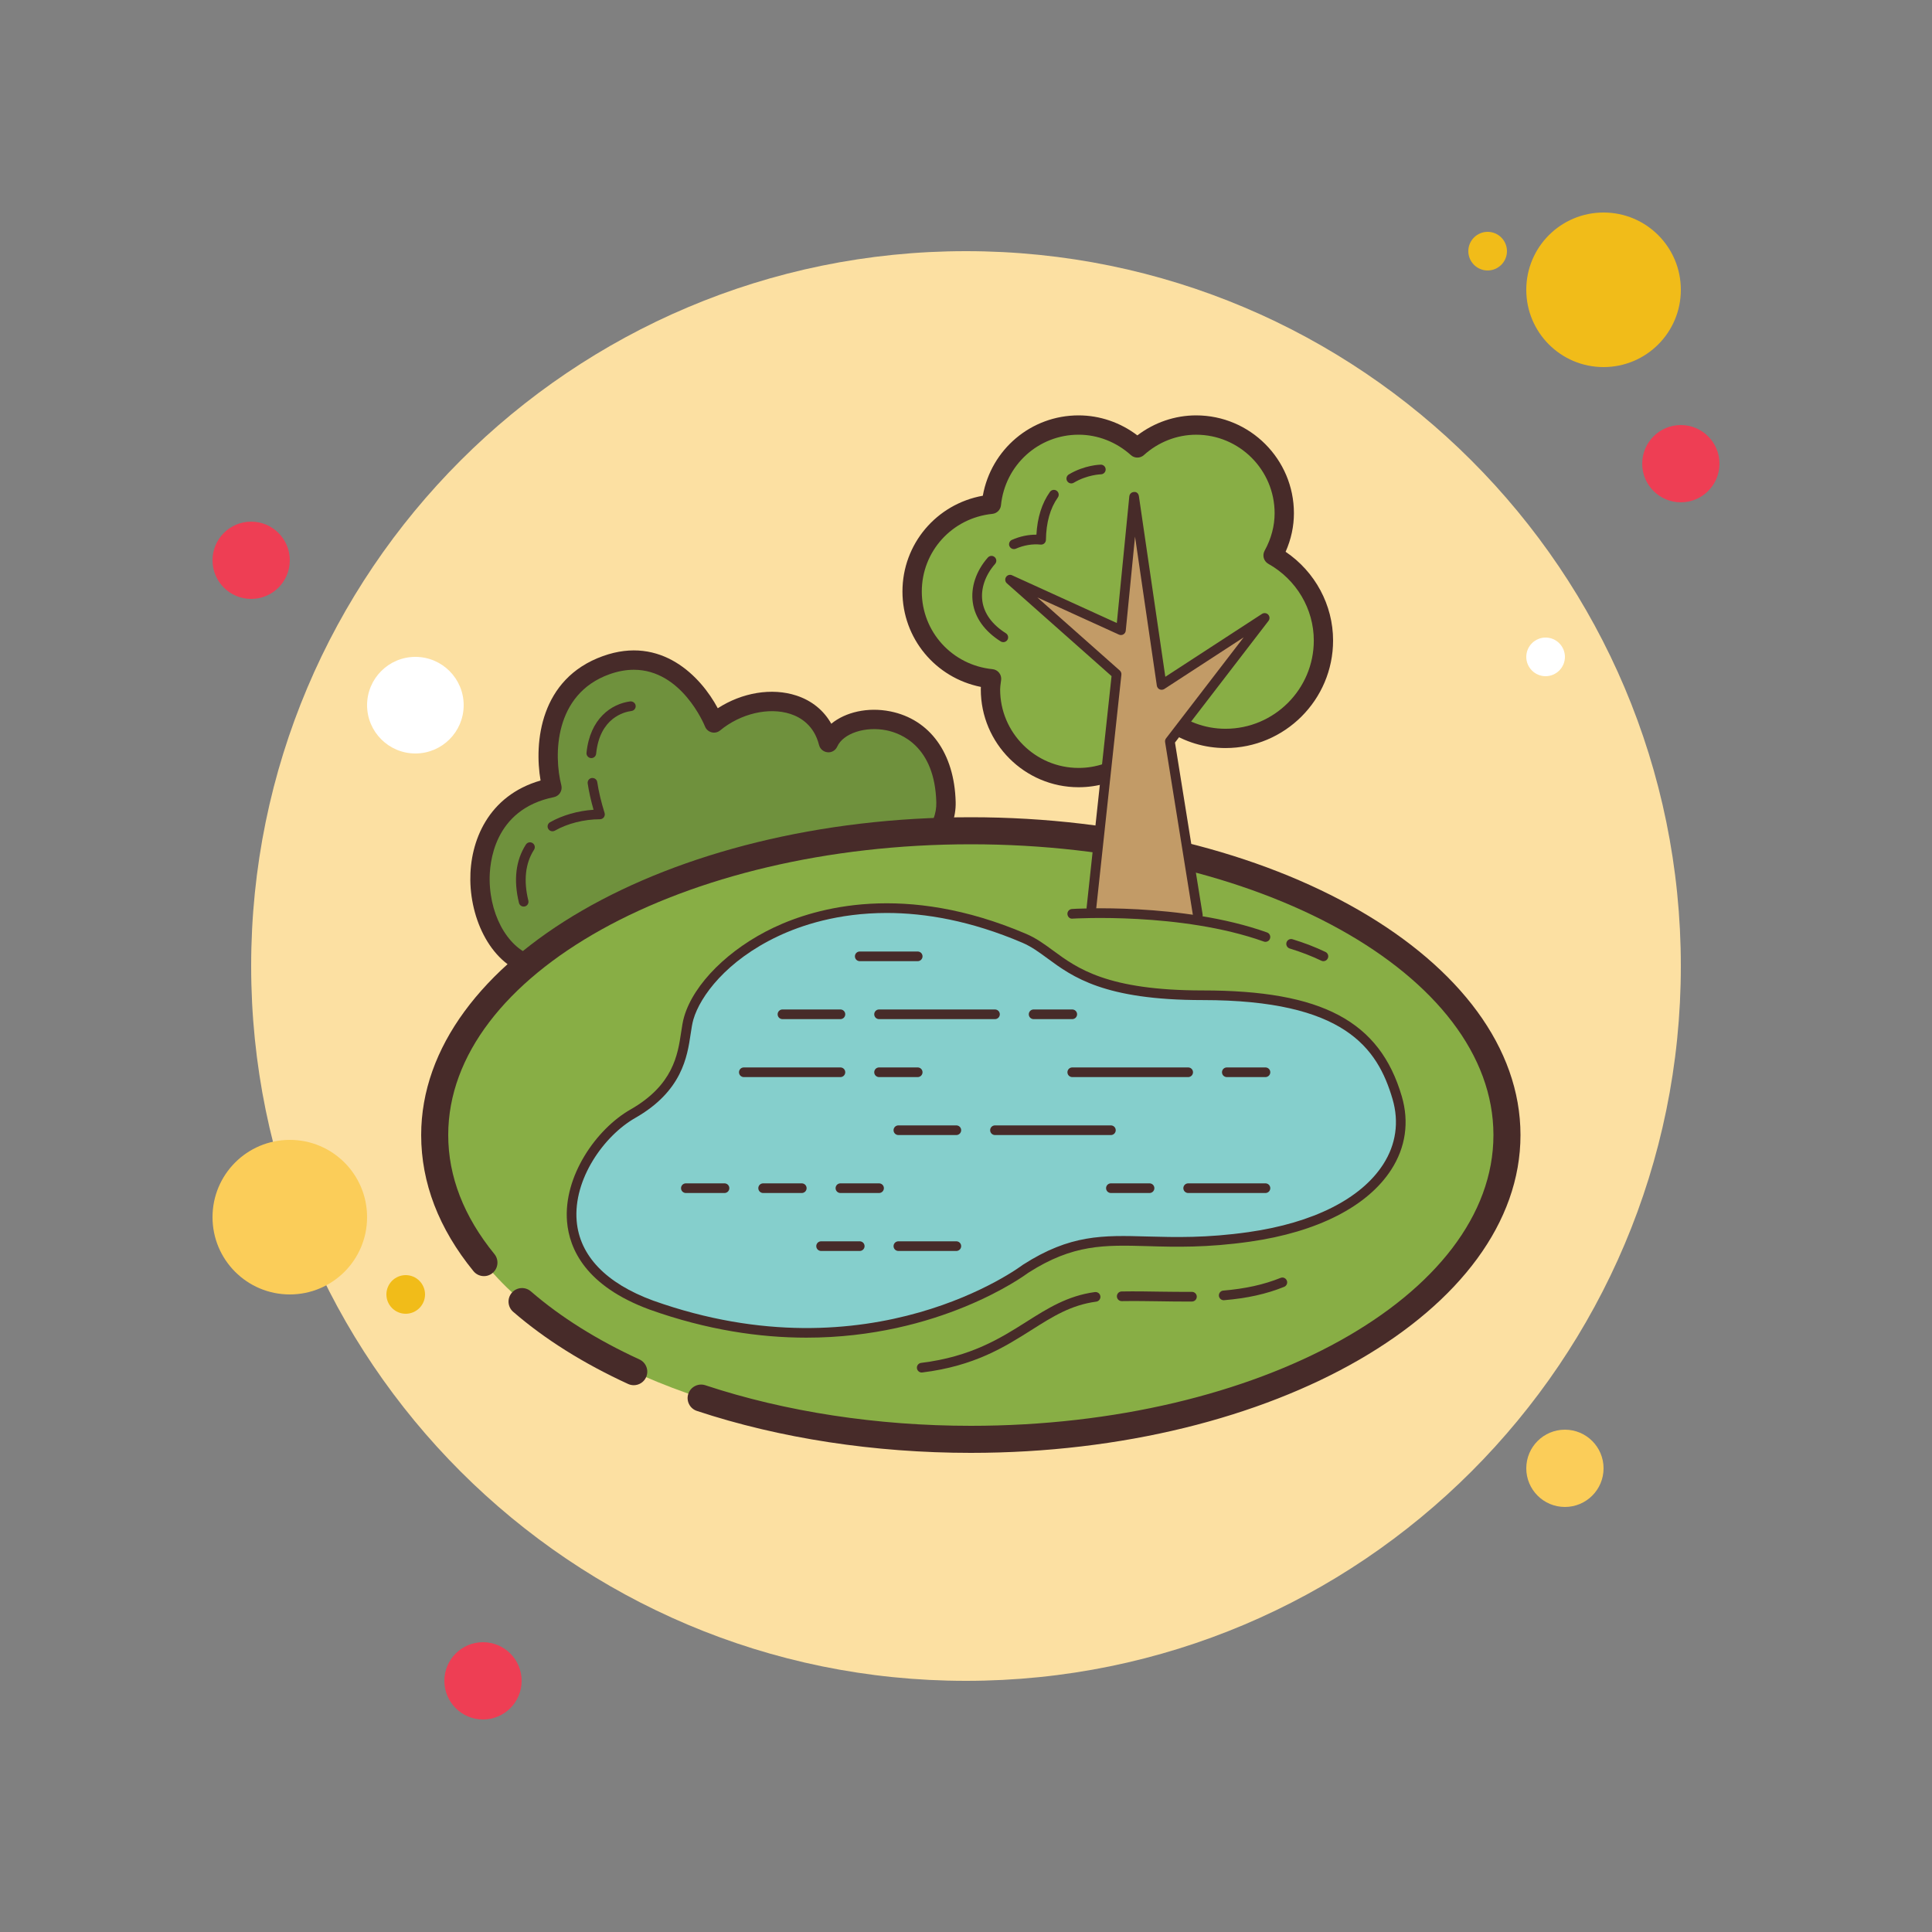 <svg xmlns="http://www.w3.org/2000/svg" viewBox="0 0 100 100"><rect x="0" y="0" width="100" height="100" fill="#808080" stroke="none"/><path fill="#ee3e54" d="M13,27c-1.105,0-2,0.895-2,2s0.895,2,2,2s2-0.895,2-2S14.105,27,13,27z"/><path fill="#f1bc19" d="M77,12c-0.551,0-1,0.449-1,1s0.449,1,1,1s1-0.449,1-1S77.551,12,77,12z"/><path fill="#fce0a2" d="M50,13c-20.434,0-37,16.566-37,37s16.566,37,37,37s37-16.566,37-37S70.434,13,50,13z"/><path fill="#f1bc19" d="M83,11c-2.211,0-4,1.789-4,4s1.789,4,4,4s4-1.789,4-4S85.211,11,83,11z"/><path fill="#ee3e54" d="M87,22c-1.105,0-2,0.895-2,2s0.895,2,2,2s2-0.895,2-2S88.105,22,87,22z"/><path fill="#fbcd59" d="M81,74c-1.105,0-2,0.895-2,2s0.895,2,2,2s2-0.895,2-2S82.105,74,81,74z M15,59 c-2.211,0-4,1.789-4,4s1.789,4,4,4s4-1.789,4-4S17.211,59,15,59z"/><path fill="#ee3e54" d="M25,85c-1.105,0-2,0.895-2,2s0.895,2,2,2s2-0.895,2-2S26.105,85,25,85z"/><path fill="#fff" d="M21.5,34c-1.379,0-2.5,1.121-2.5,2.5s1.121,2.5,2.5,2.5s2.5-1.121,2.5-2.5S22.879,34,21.5,34z"/><path fill="#f1bc19" d="M21,66c-0.551,0-1,0.449-1,1s0.449,1,1,1s1-0.449,1-1S21.551,66,21,66z"/><path fill="#fff" d="M80,33c-0.551,0-1,0.449-1,1s0.449,1,1,1s1-0.449,1-1S80.551,33,80,33z"/><path fill="#6f913d" d="M27.814,50.052c-3.553-0.612-4.618-8.195,0.755-9.282c-0.471-1.831-0.328-5.217,2.805-6.34 c3.824-1.371,5.583,2.99,5.583,2.99c2.031-1.68,5.274-1.544,5.922,1.019c0.85-1.883,5.947-2.02,6.085,3.077 C49.13,47.704,27.814,50.052,27.814,50.052z"/><path fill="#472b29" d="M27.814,50.552c-0.028,0-0.057-0.002-0.085-0.007c-2.18-0.376-3.353-2.784-3.385-4.97 c-0.03-2.032,0.922-4.395,3.636-5.176c-0.338-1.962-0.034-5.272,3.226-6.44c3.019-1.082,5.063,1.048,5.946,2.7 c1.258-0.813,2.796-1.074,4.07-0.657c0.796,0.261,1.416,0.767,1.805,1.459c0.733-0.604,1.892-0.873,3.054-0.64 c2.051,0.413,3.316,2.162,3.384,4.681c0.174,6.462-19.366,8.802-21.595,9.047C27.851,50.551,27.832,50.552,27.814,50.552z M32.809,34.667c-0.389,0-0.811,0.07-1.266,0.233c-2.874,1.03-2.885,4.208-2.489,5.744c0.034,0.133,0.012,0.274-0.061,0.391 s-0.19,0.197-0.325,0.225c-3.134,0.635-3.337,3.452-3.324,4.301c0.029,2.002,1.094,3.7,2.489,3.986 c5.854-0.654,20.757-3.34,20.63-8.018c-0.078-2.911-1.831-3.576-2.581-3.728c-1.095-0.22-2.239,0.156-2.548,0.844 c-0.087,0.194-0.288,0.316-0.5,0.292c-0.212-0.019-0.389-0.17-0.441-0.376c-0.255-1.012-0.948-1.434-1.484-1.608 c-1.116-0.363-2.576-0.021-3.634,0.853c-0.123,0.101-0.287,0.14-0.441,0.099c-0.154-0.039-0.281-0.149-0.341-0.297 C36.438,37.47,35.264,34.667,32.809,34.667z"/><path fill="#472b29" d="M27.105,46.924c-0.113,0-0.215-0.076-0.243-0.19c-0.289-1.184-0.168-2.2,0.358-3.021 c0.075-0.116,0.23-0.151,0.346-0.075c0.116,0.074,0.15,0.229,0.075,0.345c-0.45,0.701-0.549,1.587-0.294,2.632 c0.033,0.135-0.049,0.27-0.184,0.303C27.145,46.922,27.125,46.924,27.105,46.924z"/><path fill="#472b29" d="M28.593,43.027c-0.087,0-0.171-0.046-0.217-0.127c-0.068-0.12-0.026-0.272,0.094-0.341 c0.643-0.364,1.448-0.594,2.252-0.646c-0.137-0.479-0.239-0.936-0.303-1.36c-0.021-0.136,0.073-0.264,0.209-0.284 c0.137-0.015,0.264,0.073,0.285,0.21c0.074,0.49,0.202,1.028,0.38,1.6c0.023,0.076,0.01,0.158-0.037,0.222 c-0.047,0.064-0.122,0.103-0.201,0.103c-0.828,0.002-1.68,0.218-2.338,0.592C28.678,43.017,28.635,43.027,28.593,43.027z"/><path fill="#472b29" d="M30.607,39.239c-0.008,0-0.017,0-0.025-0.001c-0.137-0.014-0.237-0.137-0.224-0.273 c0.176-1.77,1.284-2.535,2.263-2.661c0.131-0.011,0.262,0.078,0.28,0.216s-0.079,0.263-0.216,0.28 c-0.382,0.049-1.644,0.354-1.829,2.214C30.843,39.143,30.734,39.239,30.607,39.239z"/><ellipse cx="50.25" cy="58.75" fill="#88ae45" rx="27.75" ry="15.75"/><path fill="#472b29" d="M50.25,75.2c-4.987,0-9.89-0.751-14.179-2.171c-0.367-0.121-0.566-0.517-0.445-0.884 c0.122-0.366,0.519-0.566,0.884-0.444c4.149,1.373,8.9,2.099,13.74,2.099c14.916,0,27.05-6.751,27.05-15.05S65.166,43.7,50.25,43.7 S23.2,50.451,23.2,58.75c0,2.141,0.804,4.213,2.391,6.16c0.244,0.3,0.199,0.741-0.1,0.985s-0.74,0.199-0.985-0.101 C22.71,63.591,21.8,61.221,21.8,58.75c0-9.07,12.763-16.45,28.45-16.45S78.7,49.68,78.7,58.75S65.938,75.2,50.25,75.2z"/><path fill="#472b29" d="M32.803,71.698c-0.098,0-0.197-0.021-0.292-0.064c-2.311-1.062-4.312-2.317-5.948-3.734 c-0.292-0.253-0.324-0.695-0.071-0.987c0.252-0.294,0.694-0.326,0.987-0.071c1.537,1.33,3.426,2.515,5.616,3.521 c0.352,0.161,0.505,0.576,0.344,0.928C33.321,71.547,33.068,71.698,32.803,71.698z"/><path fill="#85cfcc" d="M53.083,65.671c0,0-7.785,6.008-19.364,1.881c-6.755-2.476-3.86-8.254-0.965-9.905 c2.895-1.651,2.564-3.82,2.895-4.952c0.965-3.302,7.72-8.254,17.369-4.127c1.93,0.825,2.477,2.946,9.232,2.946 s9.102,2.006,10.067,5.307c0.965,3.302-1.865,6.373-7.654,7.198C58.873,64.846,56.943,63.195,53.083,65.671z"/><path fill="#472b29" d="M41.741,69.237c-2.417,0-5.142-0.394-8.105-1.449c-3.33-1.221-4.168-3.15-4.286-4.554 c-0.197-2.35,1.514-4.796,3.281-5.804c2.216-1.264,2.451-2.839,2.623-3.988c0.044-0.297,0.086-0.576,0.157-0.817 c0.499-1.708,2.324-3.521,4.649-4.619c2.179-1.03,6.774-2.355,13.057,0.333c0.523,0.223,0.945,0.534,1.393,0.863 c1.25,0.919,2.804,2.063,7.741,2.063c6.182,0,9.168,1.59,10.307,5.487c0.387,1.323,0.198,2.634-0.547,3.789 c-1.229,1.906-3.825,3.23-7.313,3.727c-2.232,0.318-3.866,0.276-5.309,0.232c-2.233-0.063-3.846-0.105-6.163,1.377 C52.985,66.058,48.611,69.237,41.741,69.237z M45.896,47.255c-2.53,0-4.443,0.646-5.623,1.203 c-2.675,1.263-4.033,3.109-4.383,4.308c-0.061,0.208-0.098,0.459-0.142,0.75c-0.176,1.182-0.443,2.966-2.869,4.349 c-1.631,0.931-3.211,3.178-3.031,5.328c0.151,1.805,1.52,3.231,3.958,4.126c11.318,4.029,19.048-1.786,19.125-1.845 c0.006-0.004,0.012-0.008,0.018-0.012c2.451-1.572,4.13-1.527,6.455-1.461c1.42,0.038,3.035,0.084,5.225-0.228 c3.341-0.477,5.814-1.721,6.963-3.504c0.664-1.029,0.832-2.197,0.487-3.377c-0.779-2.663-2.508-5.128-9.828-5.128 c-5.101,0-6.729-1.197-8.037-2.16c-0.442-0.325-0.824-0.605-1.293-0.807C50.239,47.651,47.878,47.255,45.896,47.255z"/><path fill="#472b29" d="M43.5,52.75h-3c-0.138,0-0.25-0.112-0.25-0.25s0.112-0.25,0.25-0.25h3c0.138,0,0.25,0.112,0.25,0.25 S43.638,52.75,43.5,52.75z"/><path fill="#472b29" d="M47.5,49.75h-3c-0.138,0-0.25-0.112-0.25-0.25s0.112-0.25,0.25-0.25h3c0.138,0,0.25,0.112,0.25,0.25 S47.638,49.75,47.5,49.75z"/><path fill="#472b29" d="M55.5,52.75h-2c-0.138,0-0.25-0.112-0.25-0.25s0.112-0.25,0.25-0.25h2c0.138,0,0.25,0.112,0.25,0.25 S55.638,52.75,55.5,52.75z"/><path fill="#472b29" d="M45.5,61.75h-2c-0.138,0-0.25-0.112-0.25-0.25s0.112-0.25,0.25-0.25h2c0.138,0,0.25,0.112,0.25,0.25 S45.638,61.75,45.5,61.75z"/><path fill="#472b29" d="M44.5,64.75h-2c-0.138,0-0.25-0.112-0.25-0.25s0.112-0.25,0.25-0.25h2c0.138,0,0.25,0.112,0.25,0.25 S44.638,64.75,44.5,64.75z"/><path fill="#472b29" d="M47.5,55.75h-2c-0.138,0-0.25-0.112-0.25-0.25s0.112-0.25,0.25-0.25h2c0.138,0,0.25,0.112,0.25,0.25 S47.638,55.75,47.5,55.75z"/><path fill="#472b29" d="M43.5,55.75h-5c-0.138,0-0.25-0.112-0.25-0.25s0.112-0.25,0.25-0.25h5c0.138,0,0.25,0.112,0.25,0.25 S43.638,55.75,43.5,55.75z"/><path fill="#472b29" d="M51.5,52.75h-6c-0.138,0-0.25-0.112-0.25-0.25s0.112-0.25,0.25-0.25h6c0.138,0,0.25,0.112,0.25,0.25 S51.638,52.75,51.5,52.75z"/><path fill="#472b29" d="M49.5,58.75h-3c-0.138,0-0.25-0.112-0.25-0.25s0.112-0.25,0.25-0.25h3c0.138,0,0.25,0.112,0.25,0.25 S49.638,58.75,49.5,58.75z"/><path fill="#472b29" d="M49.5,64.75h-3c-0.138,0-0.25-0.112-0.25-0.25s0.112-0.25,0.25-0.25h3c0.138,0,0.25,0.112,0.25,0.25 S49.638,64.75,49.5,64.75z"/><path fill="#472b29" d="M57.5,58.75h-6c-0.138,0-0.25-0.112-0.25-0.25s0.112-0.25,0.25-0.25h6c0.138,0,0.25,0.112,0.25,0.25 S57.638,58.75,57.5,58.75z"/><path fill="#472b29" d="M65.5,55.75h-2c-0.138,0-0.25-0.112-0.25-0.25s0.112-0.25,0.25-0.25h2c0.138,0,0.25,0.112,0.25,0.25 S65.638,55.75,65.5,55.75z"/><path fill="#472b29" d="M59.5,61.75h-2c-0.138,0-0.25-0.112-0.25-0.25s0.112-0.25,0.25-0.25h2c0.138,0,0.25,0.112,0.25,0.25 S59.638,61.75,59.5,61.75z"/><path fill="#472b29" d="M65.5,61.75h-4c-0.138,0-0.25-0.112-0.25-0.25s0.112-0.25,0.25-0.25h4c0.138,0,0.25,0.112,0.25,0.25 S65.638,61.75,65.5,61.75z"/><path fill="#472b29" d="M61.5,55.75h-6c-0.138,0-0.25-0.112-0.25-0.25s0.112-0.25,0.25-0.25h6c0.138,0,0.25,0.112,0.25,0.25 S61.638,55.75,61.5,55.75z"/><path fill="#472b29" d="M41.5,61.75h-2c-0.138,0-0.25-0.112-0.25-0.25s0.112-0.25,0.25-0.25h2c0.138,0,0.25,0.112,0.25,0.25 S41.638,61.75,41.5,61.75z"/><g><path fill="#472b29" d="M37.5,61.75h-2c-0.138,0-0.25-0.112-0.25-0.25s0.112-0.25,0.25-0.25h2c0.138,0,0.25,0.112,0.25,0.25 S37.638,61.75,37.5,61.75z"/></g><g><path fill="#88ae45" d="M65.892,28.746c0.358-0.651,0.58-1.388,0.58-2.184c0-2.52-2.042-4.562-4.562-4.562 c-1.174,0-2.233,0.456-3.041,1.184C58.061,22.456,57.002,22,55.828,22c-2.362,0-4.282,1.801-4.515,4.102 c-2.3,0.234-4.101,2.154-4.101,4.515c0,2.365,1.806,4.287,4.111,4.516c-0.022,0.183-0.056,0.363-0.056,0.552 c0,2.52,2.042,4.562,4.562,4.562c2.058,0,3.777-1.371,4.345-3.243c0.883,0.747,2.01,1.216,3.258,1.216 c2.799,0,5.069-2.27,5.069-5.069C68.5,31.25,67.441,29.613,65.892,28.746z"/><path fill="#472b29" d="M55.828,40.747c-2.791,0-5.062-2.271-5.062-5.062c0-0.044,0.001-0.087,0.004-0.13 c-2.346-0.469-4.059-2.51-4.059-4.938c0-2.462,1.762-4.528,4.159-4.958c0.43-2.397,2.497-4.159,4.958-4.159 c1.094,0,2.159,0.365,3.042,1.035c0.882-0.67,1.946-1.035,3.041-1.035c2.791,0,5.062,2.271,5.062,5.062 c0,0.683-0.145,1.353-0.43,1.998C68.069,29.593,69,31.312,69,33.151c0,3.07-2.498,5.568-5.569,5.568 c-1.084,0-2.118-0.315-3.026-0.917C59.588,39.589,57.826,40.747,55.828,40.747z M55.828,22.5c-2.079,0-3.806,1.57-4.018,3.652 c-0.024,0.236-0.211,0.423-0.447,0.446c-2.082,0.212-3.651,1.939-3.651,4.019c0,2.083,1.573,3.811,3.66,4.019 c0.134,0.013,0.257,0.079,0.341,0.185c0.084,0.104,0.122,0.238,0.106,0.372l-0.02,0.15c-0.015,0.113-0.032,0.226-0.032,0.343 c0,2.239,1.822,4.062,4.062,4.062c1.788,0,3.342-1.161,3.867-2.889c0.049-0.161,0.176-0.286,0.337-0.334 c0.163-0.044,0.336-0.01,0.465,0.098c0.848,0.718,1.862,1.098,2.935,1.098c2.519,0,4.569-2.05,4.569-4.568 c0-1.636-0.901-3.156-2.352-3.969c-0.24-0.135-0.326-0.437-0.194-0.678c0.344-0.625,0.518-1.279,0.518-1.943 c0-2.239-1.822-4.062-4.062-4.062c-0.989,0-1.951,0.375-2.707,1.056c-0.19,0.17-0.479,0.17-0.669,0 C57.779,22.875,56.817,22.5,55.828,22.5z"/></g><g><polyline fill="#c29b67" points="62,47.375 60.552,38.369 65.459,31.984 60.126,35.454 58.7,25.717 58.02,32.619 52.28,30.005 57.796,34.894 56.491,47"/><path fill="#472b29" d="M62,47.625c-0.121,0-0.227-0.088-0.247-0.21l-1.448-9.006c-0.011-0.068,0.007-0.138,0.049-0.192 l4.016-5.226l-4.108,2.673c-0.071,0.046-0.163,0.05-0.239,0.018c-0.078-0.035-0.132-0.107-0.145-0.191l-1.129-7.716l-0.48,4.869 c-0.008,0.08-0.054,0.152-0.124,0.192c-0.07,0.042-0.156,0.043-0.229,0.011l-4.224-1.924l4.269,3.784 c0.061,0.054,0.091,0.134,0.083,0.214L56.74,47.026c-0.015,0.139-0.14,0.237-0.275,0.223c-0.137-0.016-0.236-0.139-0.222-0.275 l1.291-11.978l-5.419-4.804c-0.092-0.082-0.111-0.22-0.043-0.324c0.067-0.104,0.2-0.146,0.313-0.091l5.422,2.47l0.646-6.555 c0.013-0.126,0.117-0.223,0.243-0.226c0.142-0.019,0.235,0.089,0.253,0.214l1.368,9.351l5.006-3.257 c0.101-0.064,0.237-0.05,0.32,0.04c0.083,0.09,0.089,0.226,0.015,0.322l-4.841,6.299l1.431,8.899 c0.021,0.137-0.071,0.265-0.208,0.287C62.026,47.624,62.013,47.625,62,47.625z"/></g><g><path fill="#472b29" d="M68.5,49.75c-0.037,0-0.073-0.008-0.108-0.024c-0.493-0.237-1.043-0.45-1.637-0.632 c-0.132-0.041-0.206-0.181-0.166-0.313c0.04-0.132,0.179-0.206,0.312-0.166c0.617,0.189,1.192,0.411,1.707,0.659 c0.125,0.061,0.177,0.21,0.117,0.334C68.682,49.698,68.593,49.75,68.5,49.75z"/></g><g><path fill="#472b29" d="M65.5,48.75c-0.028,0-0.056-0.005-0.084-0.015c-4.275-1.528-9.844-1.19-9.9-1.187 c-0.144,0.021-0.256-0.096-0.266-0.233c-0.009-0.138,0.096-0.256,0.233-0.265c0.056-0.009,5.727-0.349,10.1,1.214 c0.13,0.046,0.198,0.189,0.151,0.319C65.699,48.687,65.603,48.75,65.5,48.75z"/></g><g><path fill="#472b29" d="M51.93,33.238c-0.046,0-0.092-0.013-0.133-0.038c-0.832-0.525-1.332-1.221-1.445-2.013 c-0.114-0.79,0.17-1.639,0.779-2.329c0.091-0.104,0.249-0.115,0.353-0.022c0.104,0.091,0.113,0.249,0.022,0.353 c-0.511,0.581-0.751,1.283-0.659,1.928c0.092,0.643,0.513,1.217,1.217,1.66c0.117,0.074,0.152,0.229,0.078,0.346 C52.094,33.197,52.013,33.238,51.93,33.238z"/></g><g><path fill="#472b29" d="M52.479,28.421c-0.096,0-0.188-0.056-0.229-0.149c-0.056-0.126,0.002-0.273,0.128-0.329 c0.413-0.181,0.846-0.273,1.267-0.268c0.048-0.883,0.282-1.627,0.699-2.214c0.081-0.112,0.237-0.139,0.349-0.06 c0.113,0.08,0.139,0.236,0.06,0.349c-0.397,0.56-0.604,1.298-0.616,2.192c-0.001,0.07-0.032,0.138-0.084,0.185 c-0.053,0.046-0.121,0.067-0.193,0.061c-0.413-0.043-0.858,0.028-1.279,0.212C52.546,28.414,52.512,28.421,52.479,28.421z"/></g><g><path fill="#472b29" d="M55.45,25.022c-0.084,0-0.167-0.043-0.214-0.121c-0.071-0.118-0.033-0.272,0.085-0.343 c0.816-0.49,1.621-0.507,1.655-0.508c0.001,0,0.002,0,0.003,0c0.136,0,0.248,0.109,0.25,0.246c0.002,0.138-0.107,0.251-0.246,0.254 c-0.007,0-0.709,0.019-1.405,0.436C55.538,25.011,55.494,25.022,55.45,25.022z"/></g><g><path fill="#472b29" d="M63.339,67.299c-0.128,0-0.238-0.099-0.249-0.229c-0.012-0.137,0.09-0.258,0.228-0.27 c1.148-0.097,2.09-0.306,2.963-0.656c0.129-0.054,0.274,0.011,0.325,0.138c0.052,0.129-0.011,0.274-0.139,0.325 c-0.921,0.371-1.909,0.591-3.108,0.691C63.353,67.299,63.346,67.299,63.339,67.299z"/></g><g><path fill="#472b29" d="M61.366,67.368c-0.43,0-0.866-0.006-1.31-0.013c-0.647-0.009-1.311-0.02-1.993-0.009 c-0.137,0.004-0.251-0.108-0.253-0.246c-0.002-0.139,0.108-0.252,0.247-0.254c0.687-0.011,1.354-0.002,2.007,0.01 c0.555,0.008,1.096,0.013,1.629,0.011c0,0,0.001,0,0.002,0c0.137,0,0.249,0.11,0.25,0.248s-0.11,0.251-0.248,0.252 C61.586,67.368,61.476,67.368,61.366,67.368z"/></g><g><path fill="#472b29" d="M47.708,71.041c-0.125,0-0.232-0.093-0.248-0.22c-0.017-0.137,0.081-0.262,0.218-0.278 c2.589-0.318,4.108-1.279,5.448-2.127c1.094-0.692,2.128-1.347,3.548-1.539c0.14-0.012,0.263,0.077,0.281,0.215 c0.019,0.137-0.077,0.263-0.214,0.281c-1.313,0.177-2.256,0.774-3.349,1.466c-1.384,0.876-2.954,1.869-5.655,2.2 C47.729,71.04,47.718,71.041,47.708,71.041z"/></g></svg>